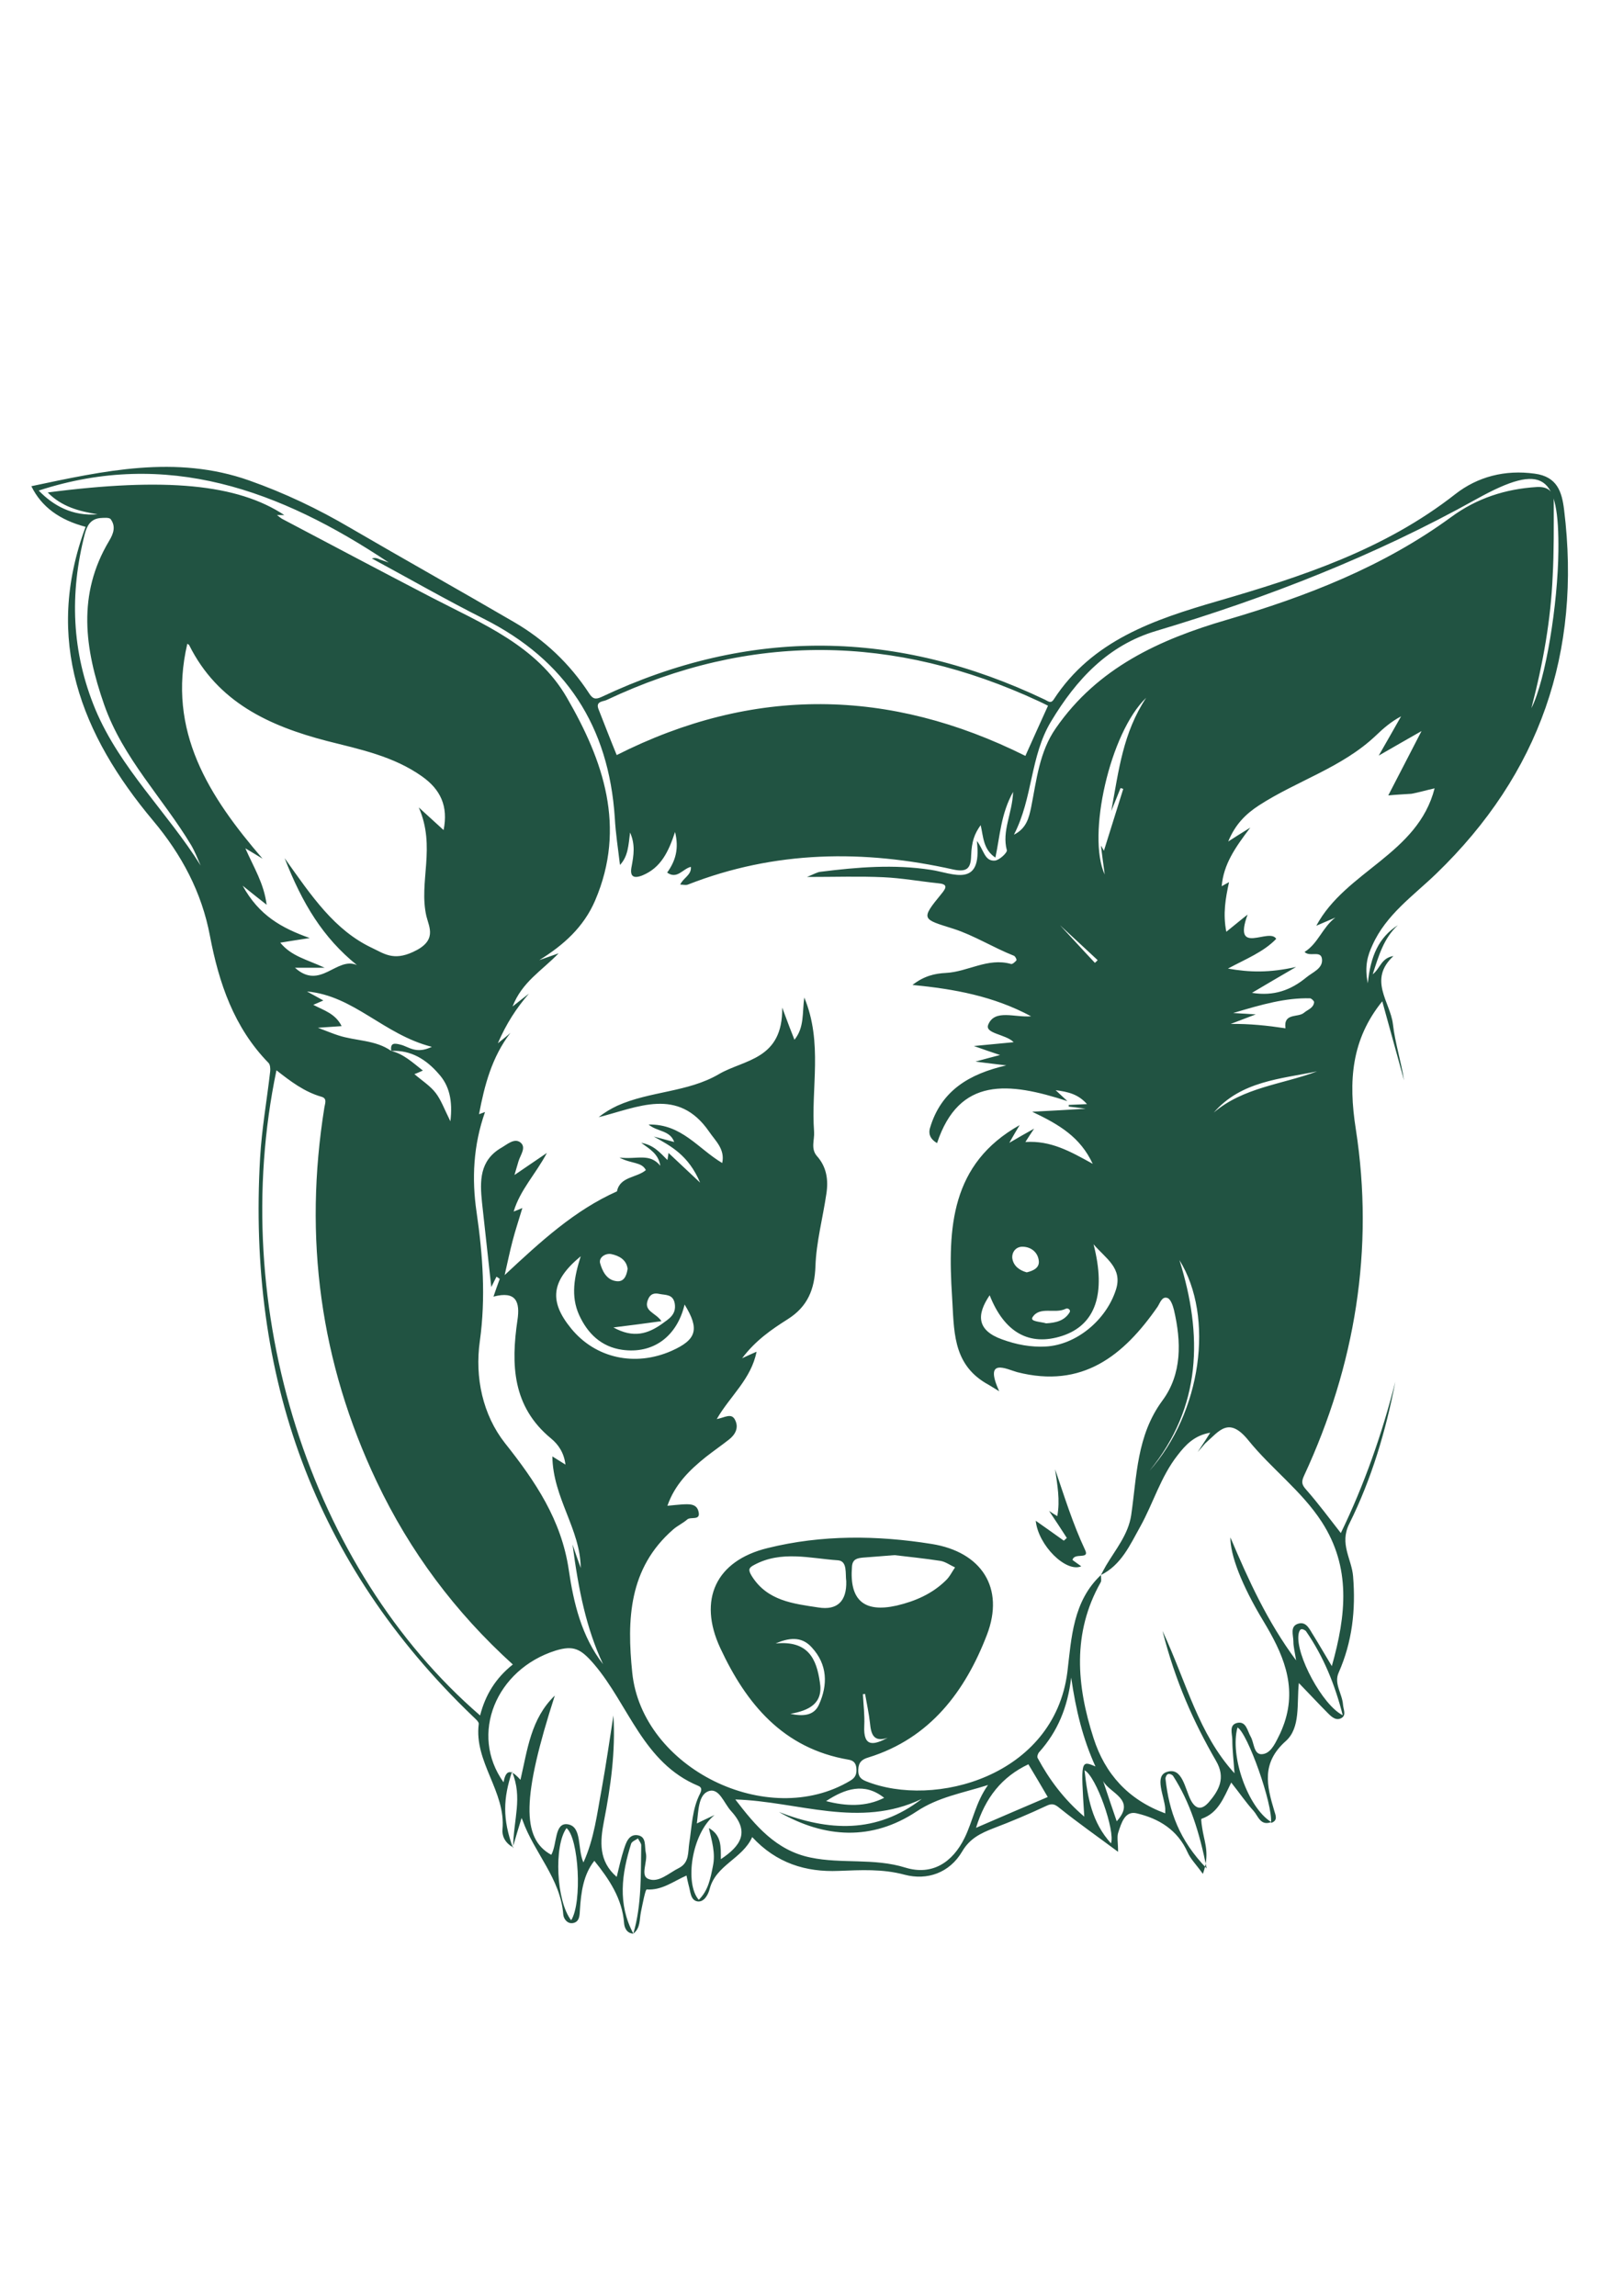 <?xml version="1.0" encoding="utf-8"?>
<!-- Generator: Adobe Illustrator 24.2.3, SVG Export Plug-In . SVG Version: 6.00 Build 0)  -->
<svg version="1.1" id="Layer_1" xmlns="http://www.w3.org/2000/svg" xmlns:xlink="http://www.w3.org/1999/xlink" x="0px" y="0px"
	 viewBox="0 0 595.3 841.9" style="enable-background:new 0 0 595.3 841.9; fill: #215342;" xml:space="preserve">
<g>
	<path d="M466.3,668.2c-4,1.5-4.8-2.2-6.5-4.1c-2.8-3.1-5.1-6.5-8.2-10.4c-2.8,5.7-4.8,11.2-10.9,13.3c-0.3,0.1,0.2,3.1,0.5,4.8
		c0.8,4.3,2.5,8.5,0,15.4c-2.4-3.4-4.5-5.4-5.6-7.9C431.9,671,425,666.9,417,665c-4.4-1.1-5.7,3.6-6.8,6.9c-0.6,1.7-0.1,3.7-0.1,7.2
		c-7.8-5.8-14.8-10.7-21.4-16c-1.7-1.4-2.7-1.9-4.8-0.9c-6.4,3-13,5.8-19.6,8.3c-4.6,1.8-8.6,3.7-11.4,8.5
		c-4.6,7.8-12.8,10.7-21.1,8.5c-8.2-2.2-16.1-1.7-24.2-1.4c-12,0.5-22.8-2.8-31.7-12.4c-3.6,8-13.3,10.2-15.6,19
		c-0.5,2-2,4.9-4.4,4.6c-2.7-0.4-2.6-3.6-3.3-5.9c-0.3-1.1-0.5-2.2-0.8-3.6c-4.8,2.1-9,5.5-14.6,5.1c-0.5,0-1.5,5.3-2.1,8.2
		c-0.6,2.8-0.1,5.9-2.8,8c3.1-10.6,2.7-21.6,2.9-32.4c0-0.8-0.8-1.6-1.2-2.5c-0.9,0.6-2.2,1.1-2.5,1.9c-3.5,11.1-5,22.1,0.8,33
		c-2.5-0.1-3.3-2.3-3.4-3.9c-0.7-9-5.5-16.1-10.9-22.8c-4,5-4.9,11.5-5.3,18.1c-0.1,1.8-0.1,4.2-2.4,4.7c-2.2,0.5-3.6-1.6-3.7-3.1
		c-1-13.2-10.7-22.7-14.9-34.5c-0.1-0.3-0.3-0.6-0.4-0.9c-1.1,3.5-2.1,7-3.2,10.7c-3.1-1.7-4-4.4-3.8-6.5
		c1.3-13.9-10.5-24.7-8.7-38.7c0.1-0.8-1.4-2-2.2-2.8C115,573.4,90.8,504.4,95.4,424.6c0.6-10.6,2.5-21.1,3.7-31.7
		c0.1-1,0-2.5-0.6-3.1c-12.7-13-18.2-29.3-21.5-46.6c-3-16-10.4-29.8-20.8-42.2C29.7,269.4,16,234.6,31.4,193.2
		c-9.5-2.5-16.2-7.3-19.9-14.9c26.5-5.6,53-11.6,79.9-2.1c13,4.6,25.2,10.4,37.1,17.4c19.9,11.6,40.1,22.9,60,34.5
		c11.2,6.5,20.5,15.3,27.6,26.2c1.3,2,2.3,2.3,4.5,1.3c54.4-25.7,108.6-24.8,162.7,1c1.1,0.5,2.1,1.6,3.2-0.1
		c14.1-21.7,36.9-29.3,59.9-36c31-9,61.4-18.9,87.4-39.3c8.2-6.4,18.2-9,29.1-7.5c8.3,1.1,10,6.7,10.8,13.3
		c6.4,52.2-8.9,96.7-46.9,133.4c-8.4,8.1-18.4,15-23.4,26.2c-1.7,3.7-3,7.6-1.7,14c1-10,4-16.8,11-21.3c-5.1,4.7-7,11.1-9.2,18
		c2.8-2.2,3.1-6,7.6-6.7c-9.4,8.7-1.2,16.8-0.2,24.9c0.8,7,3,13.7,4.1,20.7c-2.7-9.8-5.4-19.6-8-29c-11.3,14-12.5,29.1-9.7,46.9
		c6.8,43.9-0.2,86.6-19,127.1c-1,2.2-0.9,3.2,0.8,5.1c4.4,5,8.4,10.4,12.7,15.9c8.6-17.7,15.1-36.3,20-55.5
		c-3.5,18.1-8.7,35.6-16.9,52.1c-3.7,7.4,0.9,12.9,1.4,19.3c1,12.3-0.3,24-5.3,35.3c-1.8,4,1.3,7.7,1.6,11.7
		c0.1,1.7,1.3,3.8-0.5,4.9c-2,1.2-3.7-0.4-5-1.7c-3.5-3.5-6.8-7.1-10.7-11.1c-0.8,7.6,0.7,16.4-4.8,21.3c-9,8-7,16.3-4.2,25.6
		c0.4,1.4,1.5,3.6-1.2,4.4c0.7-6.8-8.6-33-12.3-35C451,644,457.8,663,466.3,668.2z M143.5,385.4c4.5,1.1,7.8,4.2,11.6,7.2
		c-1.4,0.6-2.2,1-3.1,1.3c2.8,2.4,5.8,4.3,7.8,6.9c2,2.6,3.1,5.8,5.4,10.4c0.9-7.6-0.4-13.1-4.3-17.4
		C156.4,388.6,150.8,385,143.5,385.4c-0.4-3,1.1-2.9,3.4-2.3c3,0.7,5.6,3.6,11.5,0.8c-17.7-4.5-28.6-18.8-45.8-20.3
		c1.9,1,3.8,2.1,6,3.3c-1.4,0.6-2.3,1-3.7,1.6c4.1,2.1,8.2,3.3,10.4,7.8c-2.6,0.2-4.7,0.3-8.7,0.6c3.7,1.4,5.6,2.2,7.5,2.8
		C130.5,381.8,137.7,381.3,143.5,385.4z M403.8,577.6c0,0.9,0.3,2-0.1,2.7c-10.5,18.6-8.8,37.9-2.6,57.1
		c4.2,13.1,12.7,22.6,26.3,27.6c0-1.1,0-1.4,0-1.8c-0.4-4.7-4.1-11.9,0.6-13.4c5.7-1.9,6.6,6.2,8.8,10.4c2.2,4.1,4.6,2.9,6.5,0.8
		c3.8-4.4,6.4-9,2.7-15.3c-8.2-14.2-14.9-29.1-19.6-47.6c8.9,19.1,13.1,37.6,26.4,52.2c-0.3-4.6-0.8-8.5-0.8-12.3
		c0-2.2-1.4-5.5,1.9-6.2c3.2-0.6,3.6,2.9,4.8,5c1.3,2.2,1.1,6.3,3.8,6.5c3.3,0.1,5-3.5,6.4-6.3c0.9-1.7,1.6-3.5,2.2-5.2
		c4.7-13.9-0.7-25.7-7.7-37.3c-8.1-13.4-12.2-24.4-12.1-30.7c6.7,15.8,13.5,30.8,24.1,45.1c-0.5-3.2-1-5.1-1-6.9
		c0-2.4-1.4-5.7,1.9-6.6c3-0.8,4.1,2.3,5.5,4.4c2.1,3.4,4.1,6.9,6.7,11.2c5.3-18.8,7.1-36.2-3.7-52.9c-7.4-11.4-18.5-19.5-26.9-29.9
		c-7.2-8.9-10.7-3.4-15.6,0.9c-0.4,0.3-0.6,0.7-3,3.4c2.6-3.9,3.4-5.2,4.6-7.1c-5.8,1-9,4.4-12,8.3c-6.2,7.9-8.9,17.6-13.7,26.2
		C414.5,566.5,411.3,573.9,403.8,577.6c0.6-1.1,1.2-2.3,1.9-3.5c3.5-5.9,8.1-11.3,9.2-18.4c2.1-14.4,2-29.2,11.4-42
		c7.3-9.8,7-21.7,4.3-33.3c-0.4-1.6-1.2-4-2.4-4.4c-2-0.7-2.7,1.8-3.6,3.2c-12.5,18-27.6,30.1-51.5,24c-3.7-1-12.4-5.7-6.6,7
		c-2.5-1.5-3.7-2.3-5-3c-12.3-7.4-11.5-19.6-12.3-31.8c-1.6-25.1-0.5-48.6,24.8-62.8c-1.1,1.8-2.2,3.7-3.8,6.5
		c3.4-2,5.7-3.3,9.1-5.2c-1.4,2.1-2,3-3.2,4.9c9.3-0.6,16.4,3.4,24.7,8c-4.6-9.8-12.1-14.3-22.2-19.1c7.6-0.4,13-0.7,19.6-1.1
		c-2.9-0.4-4.5-0.6-6.2-0.8c0-0.2,0-0.4,0-0.6c2-0.1,4-0.2,6.7-0.3c-3.2-3.6-6.8-4.5-11.5-5.1c1.2,1.1,1.8,1.7,4.3,4
		c-21.5-7-39.7-9-47.8,15.4c-2.9-1.7-3.1-3.8-2.6-5.5c4.1-13.9,14.6-19.9,28-23c-3.1-0.4-6.2-0.7-11.3-1.4c3.9-1.1,5.7-1.5,9-2.4
		c-3.6-1.2-5.6-1.9-9.6-3.3c6.1-0.6,10.3-1,14.6-1.4c-2.9-3-10.8-3.1-9.3-6.5c2.4-5.7,9.6-2.5,15.7-3c-13.8-7.4-28.1-10-43.5-11.5
		c4.2-3.3,8.2-4.2,12.2-4.4c8.1-0.4,15.4-5.7,23.9-3.3c0.5,0.2,1.5-0.7,2-1.3c0.2-0.3-0.4-1.5-0.9-1.7c-7.6-3-14.7-7.5-22.2-9.9
		c-11.4-3.6-12.2-3.3-4.4-12.8c1.9-2.3,2.4-3.6-1.3-3.9c-6.7-0.7-13.3-1.9-20-2.2c-8.7-0.4-17.5-0.1-28-0.1c2.7-1.1,3.8-1.8,5-1.9
		c13.5-1.7,26.9-2.8,40.5-0.7c7.9,1.2,18.9,7,16.8-10.6c2.6,3.3,2.8,7.5,6.6,7.2c1.6-0.1,4.6-2.9,4.4-3.8c-1.9-7.1,2-13.4,2.3-21.4
		c-4.5,8.1-4.8,16.1-6.5,24.1c-4.5-3-4.4-7.6-5.4-11.9c-2.3,3.2-3.3,6-3.5,11.2c-0.1,4.6-1.5,6.1-6.4,5.1c-33-7.4-65.6-7-97.5,5.5
		c-0.8,0.3-1.8,0-2.8,0c1.1-2.5,4.2-3.5,3.9-6.5c-3,0.7-5,4.7-8.7,2.1c3.1-4.3,4.4-8.8,2.9-14.9c-2.4,7.3-5.2,13.1-11.9,15.9
		c-3.5,1.4-4.8,0.3-4-3.4c0.7-3.9,1.4-7.8-0.6-12.3c-0.6,4.7-0.7,8.7-3.7,11.9c-0.7-6-1.6-11.6-1.9-17.3
		c-2.2-33.5-17.9-57.8-48.1-73c-13.9-7-27.3-14.7-41-22.1c1.3-0.4,2.1,0,3,0.4c0.8,0.3,1.5,0.5,3.2,1.1
		c-40-26.7-81.5-41.7-128.4-26.4c5.3,5.5,12.4,9.5,21.6,8.7c-6.7-1.1-13.1-2.7-18.3-8c43.1-5.6,69.6-3.1,86.8,8.3
		c-0.7,0-1.4,0-2.7,0c1.1,0.8,1.6,1.3,2.3,1.6c18.2,9.6,36.3,19.2,54.6,28.7c18.5,9.6,38.4,17.6,49.4,36.6
		c13.4,23.1,21.9,47.5,10.4,74.4c-4.2,9.8-11.6,16.4-20.5,21.9c1.9-0.7,3.8-1.3,7.1-2.5c-6.3,6.5-13.4,10.5-16.9,19.5
		c2.8-2.2,4.4-3.5,6-4.7c-4.6,5.3-8.3,11-11.4,18.2c2.1-1.7,3.4-2.7,4.6-3.8c-6.8,8.9-9.5,19.2-11.5,29.8c0.8-0.3,1.4-0.5,2.2-0.8
		c-4.3,12.2-4.9,24.5-3.1,36.7c2.3,15.8,3.4,31.4,1.2,47.3c-1.9,13.4,1.1,27.1,9.2,37.4c11.2,14.1,20.7,28.2,23.4,46.4
		c1.8,12.3,4.7,24.5,12.6,34.7c-6.2-13.2-9-27.2-11.2-43.9c1.5,4.4,2.2,6.4,3,8.6c-0.1-14.2-10.2-25.7-10.4-40.9
		c2.4,1.5,3.5,2.2,4.8,3c-0.5-4.3-2.6-7.4-5.3-9.6c-14.2-11.7-14.7-27.1-12.3-43.4c1-6.7-0.5-10.8-8.8-8.6c0.8-2.3,1.5-4.4,2.3-6.5
		c-0.4-0.3-0.8-0.6-1.2-0.8c-0.6,1.2-1.2,2.4-1.9,3.8c-1.2-10.9-2.3-20.9-3.4-31c-0.8-7.8-1-15.4,7.1-20.1c2.1-1.2,4.7-3.6,6.9-2
		c2.4,1.8,0.1,4.6-0.6,6.9c-0.4,1.5-0.9,2.9-1.5,5.1c4.1-2.8,7.5-5.1,11.9-8.1c-4.2,7.9-9.8,13.5-12.2,21.5c1.3-0.5,2.1-0.8,3.2-1.3
		c-1.3,4.4-2.6,8.2-3.6,12.1c-1,3.8-1.8,7.7-2.9,12.5c13.3-12.4,25.7-23.8,41.2-30.7c1.1-5.5,7.2-4.9,10.6-7.8
		c-1.6-3.1-5.2-2.2-9.7-4.6c6.5,0.8,11-1.8,15,3c-0.7-4.3-3.7-6-7-8.4c4.6,0.8,6.9,3.6,9.6,6.3c0.2-1,0.3-1.7,0.4-2.6
		c3.3,3.1,6.3,5.9,11.6,10.9c-4.3-10.1-10.7-13.4-17-16.9c2.4,0.6,4.8,1.3,7.5,2c-1.6-4.4-6.2-3.7-9.4-6.4
		c12.1-0.3,18.2,8.9,27,14.1c1.1-5.1-2.5-8.1-4.8-11.5c-11.4-16.5-26.2-8.9-40.5-5.3c2.2-1.8,4.5-3.1,6.8-4.2
		c12-5.4,25.9-4.9,37.3-11.6c9.2-5.4,23.5-5.2,23.2-24.4c2.3,6.2,3.3,8.8,4.5,11.8c3.7-4.6,2.8-9.8,3.6-15.5
		c6.9,16.6,2.4,33.2,3.6,49.3c0.2,2.9-1.3,6.1,1,8.8c3.6,4,4.3,8.8,3.5,13.9c-1.3,8.9-3.7,17.7-4,26.5c-0.3,8.6-2.9,14.9-10.2,19.5
		c-6,3.8-11.8,7.8-16.7,14.3c2.1-1,3.5-1.6,5.3-2.4c-2,10.1-9.7,16.2-14.6,24.7c2.9-0.5,5.5-2.5,6.8,0.5c1.3,2.7,0,5.2-2.3,7
		c-2.8,2.2-5.7,4.2-8.5,6.4c-6,4.8-11.4,10.1-14.1,17.9c2.2-0.2,3.8-0.4,5.4-0.5c2.4-0.1,5.3-0.4,6,2.6c0.9,3.5-2.8,1.8-4.1,2.9
		c-1.6,1.4-3.6,2.3-5.2,3.7c-16.3,14.2-17,33-15,52.5c3.6,35,49.7,57.8,80,39.6c2-1.2,2.4-2.6,2.2-4.7c-0.2-1.8-1.1-2.7-2.9-3
		c-24-4.1-37.5-20.5-47-40.9c-8.3-17.8-1.6-32.1,17.4-36.7c19.8-4.9,40.1-4.7,60.1-1.5c18.3,2.9,26.9,16.1,20.3,33.3
		c-7.9,20.6-20.8,38-43.5,45c-2.4,0.7-3.6,1.8-3.7,4.5c-0.1,2.3,0.8,3.4,2.8,4.2c25.1,10.1,69-1.8,73.9-40
		C393,600.7,393.5,587.3,403.8,577.6z M162.7,304.4c1.8-8.8-1.2-14.9-7.8-19.6c-10.5-7.5-22.9-10-35.1-13.1
		c-21.1-5.5-40-14.2-50.4-35.1c-0.2-0.3-0.7-0.5-0.7-0.5c-7.5,32.1,8,56,27.6,78.8c-1.7-1-3.4-2.1-6.3-3.8
		c3.1,7.1,6.8,12.8,7.8,20.7c-2.9-2.3-5-3.9-8.8-7c6,10.9,14.2,15.5,24.6,19.2c-4.4,0.7-7.3,1.1-10.8,1.7c4.1,5,9.6,6.1,16.3,9.2
		c-4.5,0-7,0-10.9,0c9.3,8.4,15.2-4.2,22.7-1c-12.4-10-20-22.5-26.5-39.2c10,14.1,18.3,26.4,32,32.9c4.3,2,7.8,4.9,15.1,1.5
		c9-4.1,5.9-9,4.9-13.1c-2.9-12.6,3.6-25.3-2.8-39.9C157.9,300,160.1,302,162.7,304.4z M101.4,392.5
		c-18.2,87.2,12.4,182.8,74.7,236.6c1.9-7.5,5.7-13.7,12-18.7c-21.2-19.2-37.8-41.5-49.9-67c-20.8-43.8-26.9-89.6-19.2-137.4
		c0.2-1.3,1.1-3.2-1.1-3.8C111.6,400.4,106.5,396.5,101.4,392.5z M214,683c4-8.8,5-18,6.7-27c1.6-8.9,2.9-17.9,4.3-26.9
		c0.8,13.2-1,26.1-3.5,38.9c-1.4,7.3-2,14.5,4.7,20.3c0.9-3.7,1.6-6.9,2.6-10c0.8-2.5,1.8-5.7,5-5.3c3.5,0.5,2.5,4.1,3.1,6.6
		c0.7,3.2-2.1,8.1,0.8,9.4c3.8,1.7,7.7-2.2,11.4-4c3.8-2,3.2-5.8,3.7-9c1-6.2,1-12.5,4-18.3c0.5-1.1,0.8-2.2-0.7-2.8
		c-20.2-8.4-25.5-29.7-38.2-44.6c-4.9-5.7-7.5-7-14.1-5c-21.9,6.9-31.7,30.7-19.1,48.3c1-5.8,3.6-3.8,6.2-0.9
		c2.6-11.2,3.8-22.4,12.6-30.9c-12,37.2-12.3,52.4-1.3,58.4c2.2-3.9,1.1-11.9,6-11.2C213.6,669.8,211.7,678,214,683z M509.2,291.7
		c4-7.8,7.9-15.2,12.2-23.6c-5.6,3.2-10,5.7-15.7,9c3.3-5.8,5.8-10.1,8.2-14.4c-3.6,1.9-6.5,4.4-9.2,7c-12.4,11.8-29,16.6-43,25.7
		c-4.6,3-8.6,6.8-11.2,13.2c2.8-1.8,4.5-2.9,8.1-5.1c-5.7,7.5-9.8,13.5-10.5,21.5c1.2-0.7,1.8-1,2.7-1.5c-1.3,6-2.3,11.6-1,18.2
		c2.9-2.3,5.1-4.2,7.8-6.3c-5.6,15.4,8,4.6,10.5,8.9c-4.6,4.8-11,7.3-17.7,10.9c8,1.4,15.1,1.6,25-0.6c-6.9,4-11.3,6.6-16.2,9.5
		c8.1,1.3,14.3-1,20-5.7c2.3-1.9,6-3.2,5.7-6.6c-0.3-3.5-4.5-0.7-6.4-2.7c5-3.1,6.6-9.1,11.3-12.6c-2.3,1-4.5,1.9-7,3
		c10.8-20.1,37.2-26.2,43.4-50.4c-3.1,0.7-5.8,1.5-8.5,2C514.9,291.3,512.1,291.4,509.2,291.7z M226.2,276.9
		c50.1-25.3,100-24.6,149.9,0.3c2.8-6.2,5.5-12.3,8.3-18.4c-1.2-0.6-2.4-1.2-3.5-1.7c-52.8-24.5-105.6-25.3-158.4-0.4
		c-1.2,0.6-4.1,0.4-3,3.3C221.7,265.6,223.9,271.3,226.2,276.9z M269.7,659.9c7.3,9.5,14.9,18.7,27.6,21.3
		c11.4,2.4,23.3,0.1,34.8,3.7c9.8,3,17.3-1.9,21.7-10.9c3-6.1,4.1-13.1,8.6-19.4c-9.5,3-18.2,4.4-26.2,9.7
		c-16.3,10.8-33.6,9.9-50.5,0.2c18.1,7,35.7,8.1,52.4-4.8C315.2,670.7,292.7,660.6,269.7,659.9z M371.9,306.1
		c4.6-2.3,5.5-6.2,6.3-10c2-10,3-20.4,9.1-29.1c15.3-22.1,38-32.5,62.7-39.7c29.3-8.6,57.4-19.5,82.3-37.7
		c9.4-6.9,19.9-10.3,31.4-11c3.7-0.2,6.2,1.3,6.2,5.4c0,9.1,0.1,18.3-0.4,27.4c-0.7,15.6-3.3,31-7.8,48.3
		c5.3-10.4,9.7-38.3,9.9-57.6c0.3-27.9-5.3-32.8-30-19.1c-37.5,20.9-76.8,36.2-117.6,48.4c-17.5,5.2-29.2,17.7-38.5,33.2
		C377.8,277.4,378.9,292.6,371.9,306.1z M328.1,570.3c-4.5,0.4-8,0.6-11.5,0.9c-2.1,0.2-3.9,0.5-4.1,3.3c-1,12.3,4.4,17,16.4,14.3
		c6.8-1.6,13-4.3,18-9.2c1.4-1.3,2.3-3.2,3.4-4.8c-1.8-0.8-3.5-2.1-5.4-2.4C339,571.5,333.1,570.9,328.1,570.3z M73.6,317.4
		c-1.1-2.5-2.1-5.1-3.5-7.5c-10.4-17.3-25-31.8-31.9-51.5C31,237.8,28.3,218,40,198.4c1.7-2.8,2.5-5.4,0.6-8c-0.5-0.7-2.6-0.5-4-0.4
		c-3.4,0.4-4.7,2.8-5.5,5.8c-5.6,21.9-4.9,43.2,3.9,64.4C44.1,281.8,61.4,297.9,73.6,317.4z M310.4,579.9c-0.4-2.8,0.5-7.4-3-7.7
		c-10.3-0.7-20.8-3.7-30.8,1.7c-1.9,1-2.3,1.7-0.9,4c5.7,9.2,15.3,10.2,24.5,11.6C307.1,590.6,310.6,587.2,310.4,579.9z
		 M392.9,615.2c-1.3,11-5,19.8-11.7,27.3c-0.5,0.5-0.9,1.7-0.6,2.2c4.3,8,9.7,15.2,17.1,21.5c-1.3-20.7-1.3-20.7,4.1-18.4
		C397.2,637.7,394.6,627.1,392.9,615.2z M264.4,681.8c7.2-4.8,10.8-9.9,3.8-17.6c-2.7-2.9-4.4-8.8-8.4-7.3
		c-3.7,1.4-3.6,7.3-4.2,11.8c1.7-0.8,3-1.5,6.5-3.1c-8.5,6.9-11,25.2-5.8,31.1c3.5-3.4,4.3-7.9,5.2-12.4c1-4.7-0.4-9.2-1.5-13.9
		C264.7,673,264.4,677.3,264.4,681.8z M251.1,478.4c-2.8,11.8-11.6,18.2-22.9,16.6c-7.7-1.1-12.7-6-15.8-12.8
		c-3.1-6.9-1.8-13.9,0.6-21.5c-10.9,9-11.7,16.5-3.5,26.5c8.9,10.9,23.4,14.1,36.8,8.2C255.5,491.3,256.7,487.5,251.1,478.4z
		 M401.1,456.3c4.7,18.2,0.7,29.6-11.5,33.6c-12,3.9-21.2-1.2-26.6-14.9c-4.9,7.2-4.7,12.9,4.6,16.2c5.2,1.9,10.5,2.9,16,2.6
		c11.1-0.6,22.1-9.6,25.7-20.8C411.9,465,405.5,461.5,401.1,456.3z M377.2,647c-9.7,4.6-15.8,12.2-19.2,23.3
		c9.3-4,17.8-7.7,26.3-11.3C381.8,654.7,379.6,651,377.2,647z M405.2,320.7c-0.5-3.6-0.9-6.7-1.4-10.6c0.7,1.1,0.9,1.5,1.1,1.9
		c2.4-7.6,4.7-15.1,7.1-22.7c-0.3-0.1-0.7-0.2-1-0.3c-0.9,2.2-1.7,4.3-3.4,8.4c2.8-15.2,4.3-28.6,12.8-41.5
		C407.1,268.6,398.6,306.5,405.2,320.7z M451.4,375.5c6.9-0.1,13.5,0.6,20.1,1.6c-0.8-5.8,4.6-3.8,6.8-5.7c1.4-1.2,3.5-1.7,3.7-3.9
		c0-0.4-1-1.4-1.5-1.4c-9-0.2-17.5,2.2-28.2,5.4c3.7,0.2,5.1,0.3,8.3,0.5C456.2,373.7,453.8,374.6,451.4,375.5z M209.5,704.2
		c4.1-6.5,2.8-30.1-1.7-33.8C203.1,676.8,204,697.2,209.5,704.2z M442.6,685.2c-2.7-13.5-6.1-24.2-12.3-33.9
		c-0.3-0.5-1.4-0.9-1.9-0.7c-0.5,0.2-1,1.2-0.9,1.8C428.8,664.2,432.5,674.8,442.6,685.2z M492.5,629c-2.9-11.3-7-21.4-13.4-30.7
		c-0.3-0.5-1.4-1-1.9-0.8c-0.5,0.2-0.8,1.1-0.9,1.8C475.1,606.7,485.1,625.4,492.5,629z M432.6,462.1c8.6,27.5,8.2,53.8-11,77.3
		C440.6,518.1,445.6,483,432.6,462.1z M242.6,484.5c-5.8,0.8-11,1.5-17.6,2.3c7.4,4.1,12.7,2.3,17.8-1.3c2.6-1.9,5.3-3.4,4.7-7.4
		c-0.6-3.6-3.4-3.1-5.7-3.6c-1.8-0.4-3.2,0-4,1.8C235.7,480.9,240.5,481.3,242.6,484.5z M407.5,676c1.6-4.5-5.4-24.6-9.7-26.8
		C398.9,659.2,400.5,668.3,407.5,676z M303,660.5c7.3,1.9,14.6,2.2,21.3-1.2C317,653.5,309.9,656,303,660.5z M187.8,649.7
		c-3.2,9.7-3.6,17.3,0.4,28.1C188.3,667,191.8,659.4,187.8,649.7z M289.9,628.5c4.3,0.9,8.6,0.9,10.5-3.4c3.3-7.3,3.1-14.7-2.6-20.9
		c-3.1-3.5-7.2-4.2-13.3-1.5c12.1-1.2,15,5.9,16.2,14.1C302.1,624.8,296.6,627.3,289.9,628.5z M230.2,465.3c-0.4-3.3-3.1-4.8-6-5.4
		c-2.1-0.4-4.6,1.2-4.1,3.3c0.8,2.8,2.3,6.1,5.8,6.6C228.7,470.3,229.8,468.1,230.2,465.3z M376.6,466.6c2.5-0.6,4.8-1.7,4.4-4.4
		c-0.4-3-2.8-4.9-5.8-5c-2.5-0.1-4.1,1.9-3.9,4.2C371.7,464.3,374,465.9,376.6,466.6z M445.2,408c10.9-9.3,25.1-10.3,37.9-15.1
		C469.5,395.7,455.2,396.5,445.2,408z M383.7,485.3c3.5-0.2,6.7-0.9,8.6-4c0.6-0.9-0.6-1.8-1.5-1.3c-3.9,1.9-9.5-1.1-12.1,3.1
		C377.7,484.7,381.9,484.7,383.7,485.3z M409.6,667.9c7.3-8.1-2.6-10.2-5-14.8C406.2,657.9,407.8,662.7,409.6,667.9z M317.3,621.2
		c-0.3,0-0.5,0.1-0.8,0.1c0.2,3.9,0.7,7.7,0.5,11.6c-0.4,8.1,3.6,7,8.6,4.4c-5.2,1.7-6.1-1.3-6.5-5.4
		C318.7,628.2,317.9,624.7,317.3,621.2z M388.8,339.3c3.1,3.3,7.9,8.6,12.8,13.8c0.3-0.3,0.7-0.6,1-1
		C397.4,347.3,392.2,342.4,388.8,339.3z"/>
	<path d="M393.4,572.1c0.9,0.7,2,1.4,3.2,2.3c-5.6,2.4-15.8-7.7-16.7-16.7c3.6,2.5,6.9,4.9,10.3,7.3c0.4-0.3,0.7-0.7,1.1-1
		c-2-3.1-4-6.2-6.5-9.9c1.4,0.9,2.1,1.4,3,1.9c1.1-5.9,0-11.5-0.8-17.2c3.4,10,6.5,20,11,29.6C399.8,572.1,393.9,569.2,393.4,572.1z
		"/>
</g>
</svg>

